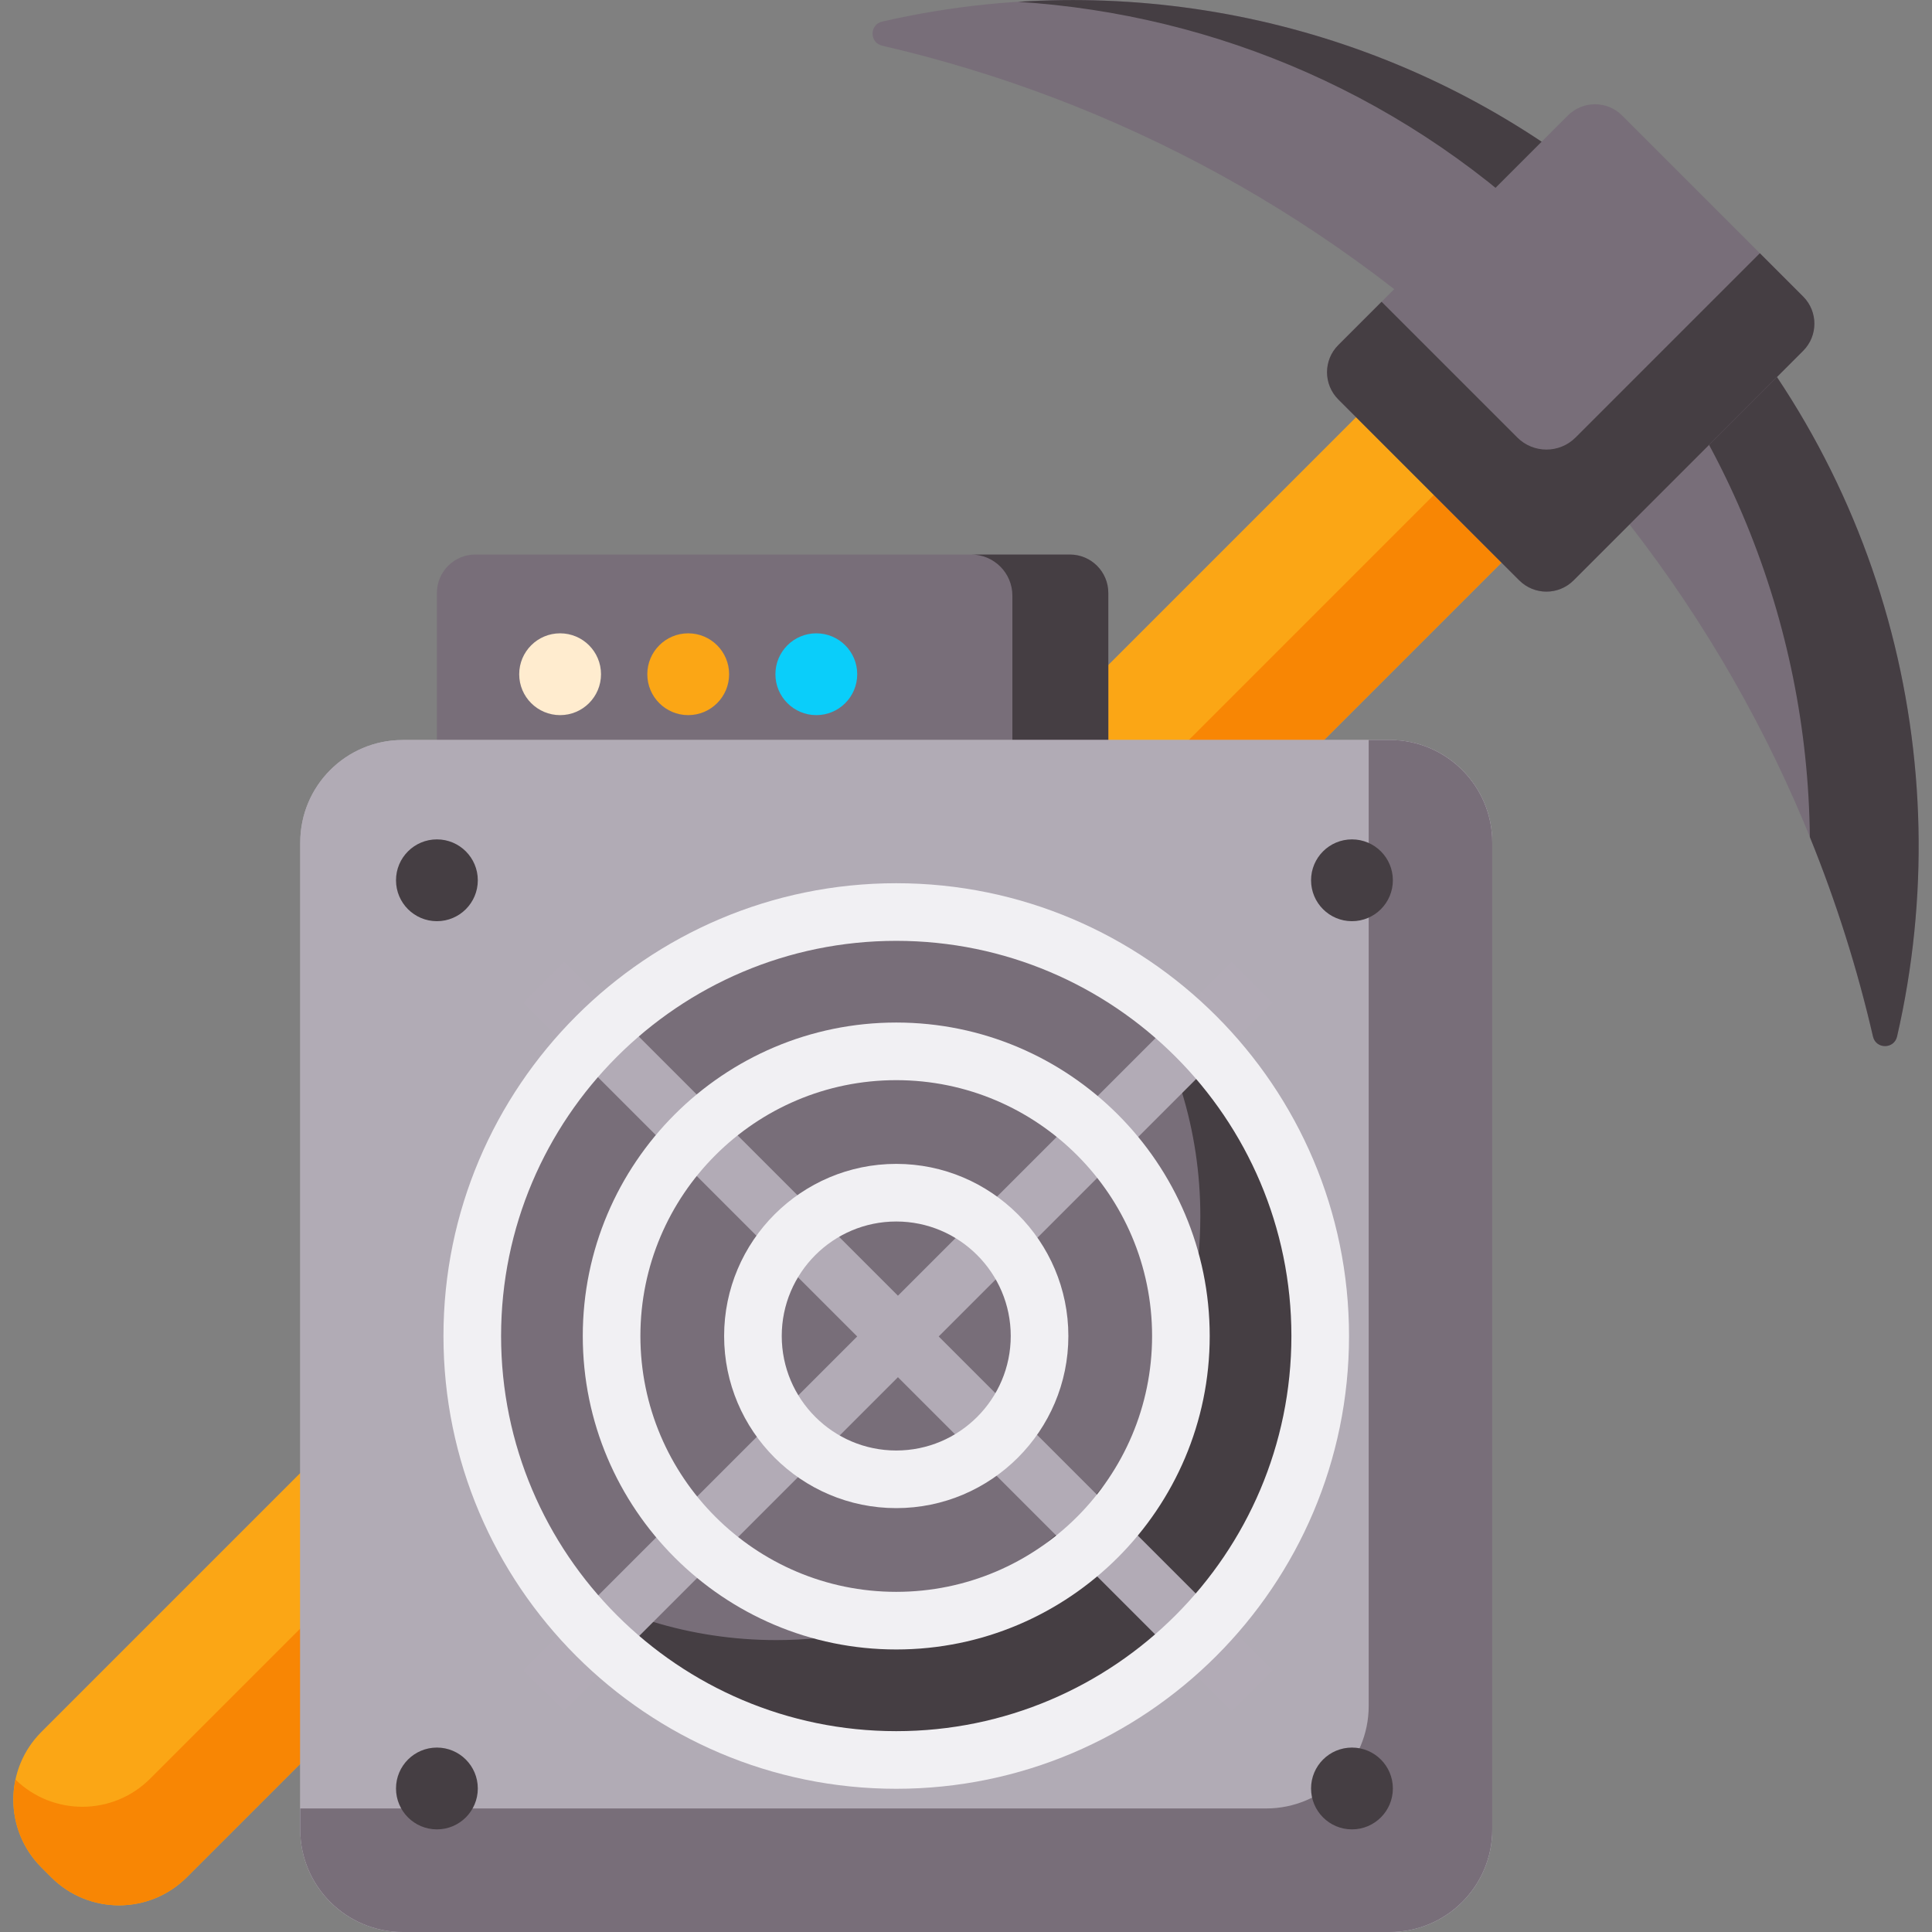 <svg id="Capa_1" enable-background="new 0 0 503.508 503.508" height="512" viewBox="0 0 503.508 503.508" width="512" xmlns="http://www.w3.org/2000/svg"><rect x="0" y="0" width="503.508" height="503.508" fill="#808080" stroke="none"/><g><g><g><path d="m13.356 489.243-2.566-2.566c-9.753-9.753-9.753-25.565 0-35.317l386.496-386.496 37.883 37.883-386.496 386.496c-9.752 9.753-25.564 9.753-35.317 0z" fill="#fba615"/></g><path d="m417.547 85.125-378.436 378.436c-9.674 9.674-25.307 9.747-35.078.228-1.706 8 .542 16.674 6.757 22.888l2.566 2.566c9.753 9.753 25.565 9.753 35.317 0l386.496-386.496z" fill="#f88604"/><g><path d="m395.926 104.107c47.409 47.409 78.141 105.179 92.202 166.021.772 3.339 5.509 3.334 6.277-.005 16.461-71.578-3.189-149.779-58.953-205.543-55.763-55.763-133.965-75.413-205.542-58.952-3.339.768-3.343 5.505-.005 6.277 60.842 14.061 118.611 44.793 166.021 92.202z" fill="#786e79"/></g><g><path d="m435.452 64.581c-46.67-46.671-109.055-68.027-170.121-64.107 51.637 3.292 102.337 24.644 141.8 64.107 42.456 42.456 63.954 97.917 64.544 153.56 6.884 16.953 12.375 34.34 16.454 51.988.772 3.339 5.509 3.335 6.277-.005 16.46-71.579-3.19-149.78-58.954-205.543z" fill="#453e43"/></g><g><path d="m395.952 151.265-47.184-47.184c-3.905-3.905-3.905-10.237 0-14.142l59.838-59.838c3.905-3.905 10.237-3.905 14.142 0l47.184 47.184c3.905 3.905 3.905 10.237 0 14.142l-59.838 59.838c-3.906 3.906-10.237 3.906-14.142 0z" fill="#786e79"/></g><g><path d="m458.638 65.992-48.031 48.031c-4.189 4.189-10.981 4.189-15.17 0l-35.377-35.377-11.285 11.285c-3.91 3.91-3.91 10.249 0 14.158l47.168 47.168c3.91 3.91 10.249 3.91 14.158 0l59.822-59.822c3.91-3.91 3.91-10.249 0-14.158z" fill="#453e43"/></g></g><g><path d="m288.842 207.427h-174.977v-52.905c0-5.523 4.477-10 10-10h154.977c5.523 0 10 4.477 10 10z" fill="#786e79"/></g><g><path d="m278.831 144.522h-25.714c5.924 0 10.727 4.802 10.727 10.727v52.179h24.998v-52.894c0-5.53-4.482-10.012-10.011-10.012z" fill="#453e43"/></g><g><path d="m362.2 503.508h-257.252c-14.746 0-26.7-11.954-26.7-26.7v-257.252c0-14.746 11.954-26.7 26.7-26.7h257.252c14.746 0 26.7 11.954 26.7 26.7v257.252c.001 14.746-11.954 26.7-26.7 26.7z" fill="#b1abb5"/></g><g><path d="m362.2 503.508h-257.252c-14.746 0-26.7-11.954-26.7-26.7v-257.252c0-14.746 11.954-26.7 26.7-26.7h257.252c14.746 0 26.7 11.954 26.7 26.7v257.252c.001 14.746-11.954 26.7-26.7 26.7z" fill="#b1abb5"/></g><g><path d="m362.17 192.855h-5.466v251.725c0 14.763-11.968 26.731-26.731 26.731h-251.725v5.466c0 14.763 11.968 26.731 26.731 26.731h257.191c14.763 0 26.731-11.968 26.731-26.731v-257.191c0-14.763-11.968-26.731-26.731-26.731z" fill="#786e79"/></g><g><g><circle cx="145.972" cy="175.714" fill="#ffeccf" r="10.66"/></g><g><circle cx="179.359" cy="175.714" fill="#fba615" r="10.66"/></g><g><circle cx="212.745" cy="175.714" fill="#0acefa" r="10.66"/></g></g><g><circle cx="233.574" cy="348.182" fill="#786e79" r="110.492"/></g><g><path d="m294.509 256.006c11.571 17.468 18.316 38.413 18.316 60.935 0 61.023-49.469 110.492-110.492 110.492-22.522 0-43.466-6.745-60.935-18.316 19.78 29.861 53.676 49.557 92.176 49.557 61.023 0 110.492-49.469 110.492-110.492 0-38.501-19.696-72.396-49.557-92.176z" fill="#453e43"/></g><g><g><circle cx="113.865" cy="229.415" fill="#453e43" r="10.66"/></g><g><circle cx="352.341" cy="229.415" fill="#453e43" r="10.66"/></g></g><g><g><circle cx="113.865" cy="466.103" fill="#453e43" r="10.66"/></g><g><circle cx="352.341" cy="466.103" fill="#453e43" r="10.66"/></g></g><path d="m331.621 261.315-10.619-10.619-86.985 86.985-86.984-86.985-10.62 10.619 86.985 86.985-86.985 86.985 10.62 10.619 86.984-86.985 86.985 86.985 10.619-10.619-86.985-86.985z" fill="#b2abb6"/><g><g><path d="m233.574 466.183c-65.065 0-118.001-52.935-118.001-118.001s52.935-118.001 118.001-118.001 118.001 52.935 118.001 118.001-52.936 118.001-118.001 118.001zm0-220.985c-56.785 0-102.984 46.198-102.984 102.984s46.198 102.984 102.984 102.984 102.984-46.198 102.984-102.984-46.199-102.984-102.984-102.984z" fill="#f1f0f3"/></g><g><path d="m233.574 429.876c-45.046 0-81.694-36.648-81.694-81.694s36.647-81.694 81.694-81.694 81.694 36.648 81.694 81.694-36.648 81.694-81.694 81.694zm0-148.371c-36.766 0-66.677 29.911-66.677 66.677s29.911 66.677 66.677 66.677 66.677-29.911 66.677-66.677-29.912-66.677-66.677-66.677z" fill="#f1f0f3"/></g><g><path d="m233.574 393.039c-24.734 0-44.857-20.123-44.857-44.857s20.123-44.857 44.857-44.857 44.857 20.123 44.857 44.857-20.123 44.857-44.857 44.857zm0-74.697c-16.453 0-29.84 13.386-29.84 29.84s13.386 29.84 29.84 29.84 29.84-13.386 29.84-29.84-13.387-29.84-29.84-29.84z" fill="#f1f0f3"/></g></g></g></svg>